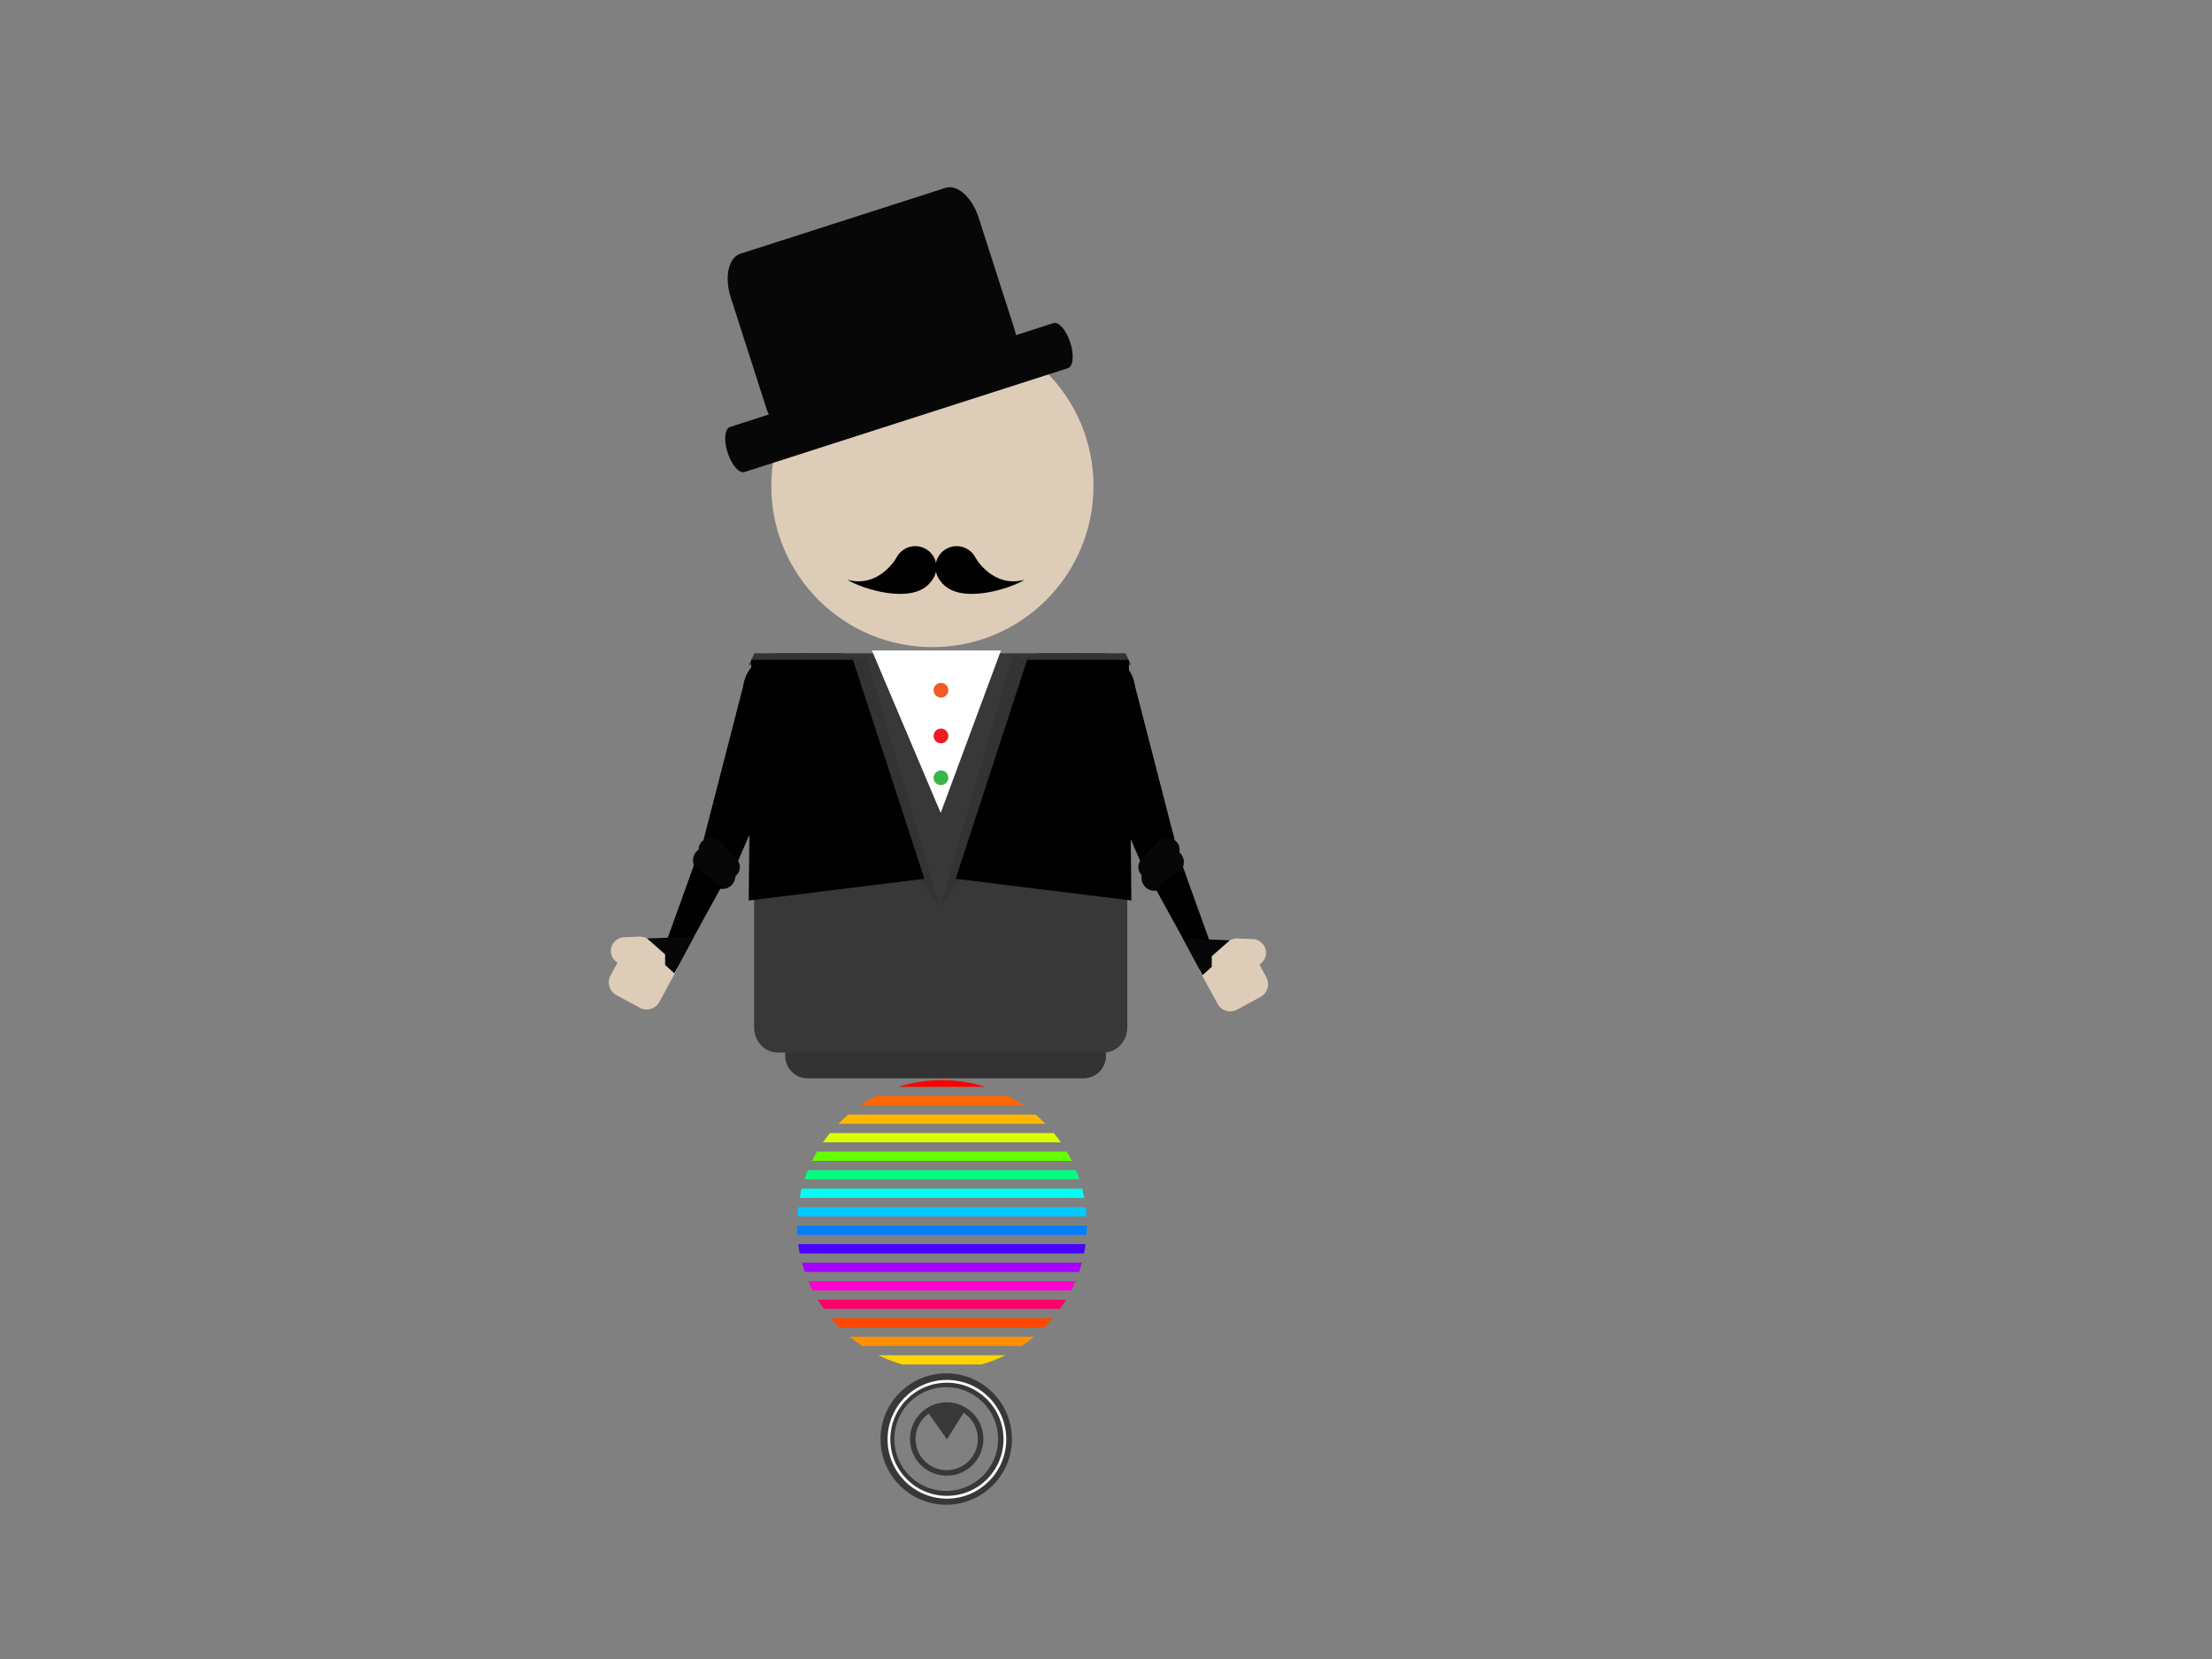 <?xml version="1.0" encoding="utf-8"?>
<!-- Generator: Adobe Illustrator 14.0.0, SVG Export Plug-In . SVG Version: 6.00 Build 43363)  -->
<!DOCTYPE svg PUBLIC "-//W3C//DTD SVG 1.1//EN" "http://www.w3.org/Graphics/SVG/1.1/DTD/svg11.dtd">
<svg version="1.1" xmlns="http://www.w3.org/2000/svg" xmlns:xlink="http://www.w3.org/1999/xlink" x="0px" y="0px" width="800px"
	 height="600px" viewBox="0 0 800 600" enable-background="new 0 0 800 600" xml:space="preserve">
<rect x="0" y="0" width="800" height="600" fill="#808080" stroke="none"/>
<g id="leg-roll-large">
	<path fill="#FF0000" d="M340.655,390.655c-5.479,0-10.76,0.845-15.724,2.403h31.445C351.412,391.5,346.132,390.655,340.655,390.655
		z"/>
	<path fill="#FF6700" d="M364.511,396.406h-47.713c-1.957,1.003-3.848,2.115-5.651,3.348h59.014
		C368.356,398.521,366.465,397.409,364.511,396.406z"/>
	<path fill="#FFB600" d="M374.539,403.101h-67.77c-1.25,1.061-2.447,2.177-3.592,3.349h74.953
		C376.986,405.277,375.788,404.161,374.539,403.101z"/>
	<path fill="#FF4800" d="M380.778,476.742H300.53c0.973,1.158,1.989,2.279,3.057,3.349h74.135
		C378.789,479.021,379.804,477.9,380.778,476.742z"/>
	<path fill="#FF9100" d="M374.043,483.438h-66.778c1.444,1.197,2.959,2.311,4.529,3.349h57.719
		C371.083,485.748,372.598,484.635,374.043,483.438z"/>
	<path fill="#FFD400" d="M317.635,490.133c2.796,1.369,5.733,2.488,8.781,3.348h28.476c3.047-0.859,5.984-1.979,8.78-3.348H317.635z
		"/>
	<path fill="#DAFF00" d="M381.143,409.795h-80.979c-0.888,1.079-1.724,2.2-2.524,3.348h86.028
		C382.867,411.995,382.031,410.874,381.143,409.795z"/>
	<path fill="#64FF00" d="M385.815,416.49h-90.323c-0.644,1.092-1.25,2.207-1.814,3.348h93.953
		C387.066,418.697,386.459,417.582,385.815,416.49z"/>
	<path fill="#00FF7F" d="M389.143,423.185h-96.979c-0.45,1.098-0.86,2.215-1.236,3.349h99.451
		C390.003,425.399,389.593,424.282,389.143,423.185z"/>
	<path fill="#00FFF2" d="M391.38,429.879H289.927c-0.285,1.102-0.525,2.221-0.739,3.35H392.12
		C391.906,432.1,391.666,430.98,391.38,429.879z"/>
	<path fill="#00C9FF" d="M392.64,436.574H288.667c-0.136,1.106-0.244,2.221-0.311,3.348h104.596
		C392.885,438.795,392.777,437.681,392.64,436.574z"/>
	<path fill="#0080FF" d="M393.047,443.27H288.259c0.005,1.125,0.055,2.24,0.128,3.348h104.532
		C392.993,445.51,393.043,444.395,393.047,443.27z"/>
	<path fill="#4A00FF" d="M392.585,449.964H288.721c0.148,1.127,0.324,2.245,0.544,3.349h102.778
		C392.262,452.209,392.437,451.091,392.585,449.964z"/>
	<path fill="#A700FF" d="M391.259,456.658h-101.21c0.303,1.133,0.648,2.248,1.024,3.349h99.16
		C390.611,458.906,390.956,457.791,391.259,456.658z"/>
	<path fill="#FF00CF" d="M388.974,463.354h-96.642c0.479,1.14,1.01,2.252,1.564,3.348h93.514
		C387.966,465.605,388.496,464.493,388.974,463.354z"/>
	<path fill="#FF0068" d="M385.57,470.049h-89.832c0.692,1.147,1.434,2.26,2.208,3.348h85.417
		C384.136,472.309,384.878,471.196,385.57,470.049z"/>
</g>
<g id="leg-roll-small">
	<circle fill="none" stroke="#383838" stroke-width="5" cx="342.216" cy="520.448" r="21.261"/>
	<circle fill="none" stroke="#383838" stroke-width="2" cx="342.386" cy="520.439" r="12.27"/>
	<circle fill="none" stroke="#FFFFFF" cx="342.467" cy="520.536" r="20.963"/>
	<polygon fill="#383838" points="342.467,520.537 335.318,510.41 340.98,508.252 349.005,510.111 	"/>
</g>
<g id="face">
	<circle fill="#DDCCB8" cx="337.216" cy="175.782" r="58.261"/>
	<g>
		<circle cx="331.032" cy="205.168" r="7.643"/>
		<path d="M324.186,201.77c0,0-6.258,11.07-17.729,7.903c4.864,3.139,24.102,9.492,30.348,0.503
			C343.05,201.187,324.186,201.77,324.186,201.77z"/>
	</g>
	<g>
		<circle cx="345.975" cy="205.168" r="7.643"/>
		<path d="M352.822,201.77c0,0,6.258,11.07,17.729,7.903c-4.864,3.139-24.102,9.492-30.348,0.503
			C333.958,201.187,352.822,201.77,352.822,201.77z"/>
	</g>
	<line fill="#070707" x1="336.926" y1="123.229" x2="342.942" y2="116.663"/>
	<path fill="#F7A231" d="M305.654,121.848c0,0-5.326-0.321-8.092-3.207c3.299,2.251,17.753,2.442,26.753-8.832
		c4.979,0.662-12.899,14.506-13.133,14.453C310.948,124.21,305.654,121.848,305.654,121.848z"/>
	<path fill="#FFBC00" d="M326.382,106.562c0,0-9.631,19.528-30.896,12.118c7.793,4.7,38.322,13.764,47.708-0.657
		C352.579,103.602,326.382,106.562,326.382,106.562z"/>
	<path fill="#F7A231" d="M328.088,114.692c0,0-1.246,5.704-8.293,8.012c4.148-0.001,9.588,0.422,13.802-5.205
		C332.796,117.803,329.458,119.473,328.088,114.692z"/>
	<path fill="#FBB03B" d="M328.121,115.771c0,0-1.246,5.705-8.294,8.013c4.149-0.002,9.589,0.421,13.804-5.205
		C332.829,118.882,329.49,120.554,328.121,115.771z"/>
	<circle fill="#F7C64B" cx="335.284" cy="111.518" r="10.193"/>
	<path fill="#FBB03B" d="M343.87,110.649l3.742,3.449c0,0-1.435,2.347-4.524,3.161C345.34,112.67,343.87,110.649,343.87,110.649z"/>
	<path fill="#F7A231" d="M344.764,114.187l2.848-0.088l-3.742-3.449C343.87,110.649,345.095,111.781,344.764,114.187z"/>
	<g>
		<g>
			<path fill="#070707" d="M323.993,107.322c-0.292,0.083-0.688-0.405-0.884-1.091l0,0c-0.197-0.686-0.12-1.311,0.172-1.396
				l17.834-5.109c0.292-0.083,0.689,0.406,0.885,1.091l0,0c0.197,0.688,0.119,1.311-0.173,1.395L323.993,107.322"/>
		</g>
		<path fill="#070707" d="M337.951,100.301c0.271,0.946,0.042,1.84-0.514,1.999l-9.67,2.77c-0.554,0.161-1.224-0.479-1.494-1.421
			l-1.471-5.131c-0.269-0.945-0.04-1.84,0.515-1.999l9.67-2.771c0.554-0.16,1.224,0.478,1.495,1.422L337.951,100.301z"/>
	</g>
</g>
<g id="left-upper-arm">
	<g>
		<path d="M293.604,255.296c-3.132,6.508-10.945,9.247-17.453,6.115c-6.043-2.907-8.836-9.851-6.699-16.039
			c0.165-0.477,0.359-0.949,0.583-1.415c3.131-6.508,10.944-9.246,17.453-6.115C293.996,240.973,296.733,248.787,293.604,255.296z"
			/>
		<polygon points="269.066,247.051 254.462,303.697 264.767,316.321 288.951,260.63 		"/>
	</g>
	<path fill="#070707" d="M254.221,304.025c-1.953,1.543-2.128,4.32-0.39,6.208l5.5,5.974c1.739,1.888,4.729,2.166,6.681,0.623l0,0
		c1.955-1.543,2.128-4.321,0.39-6.208l-5.499-5.976C259.164,302.76,256.174,302.481,254.221,304.025L254.221,304.025z"/>
</g>
<g id="right-upper-arm">
	<g>
		<path d="M385.678,255.296c3.132,6.508,10.945,9.247,17.453,6.115c6.043-2.907,8.836-9.851,6.699-16.038
			c-0.165-0.477-0.359-0.949-0.583-1.415c-3.131-6.509-10.944-9.246-17.453-6.115C385.285,240.973,382.548,248.788,385.678,255.296z
			"/>
		<polygon points="410.215,247.051 424.819,303.697 414.515,316.322 390.33,260.63 		"/>
	</g>
	<path fill="#070707" d="M425.061,304.025c1.953,1.543,2.128,4.32,0.39,6.209l-5.499,5.973c-1.74,1.889-4.729,2.166-6.682,0.623l0,0
		c-1.955-1.543-2.129-4.32-0.39-6.207l5.499-5.977C420.117,302.76,423.107,302.482,425.061,304.025L425.061,304.025z"/>
</g>
<g id="left-lower-arm">
	<g>
		<path fill="#070707" d="M251.924,307.92c-1.787,1.876-1.716,4.847,0.162,6.634l5.942,5.664c1.879,1.789,4.85,1.716,6.637-0.157
			l0,0c1.787-1.882,1.716-4.85-0.162-6.64l-5.942-5.663C256.683,305.97,253.712,306.043,251.924,307.92L251.924,307.92z"/>
		<polygon points="251.003,312.781 240.548,341.859 245.35,349.003 260.797,320.897 		"/>
		<path fill="#DDCCB8" d="M226.917,341.52c1.382-2.545,4.562-3.49,7.108-2.107l8.447,4.579c2.546,1.38,3.49,4.562,2.109,7.107
			l-6.108,11.263c-1.379,2.545-4.562,3.491-7.105,2.111l-8.449-4.582c-2.545-1.38-3.488-4.562-2.109-7.108L226.917,341.52z"/>
		<path fill="#DDCCB8" d="M220.923,344.114c-0.107-2.732,2.021-5.034,4.754-5.14l5.238-0.205c2.731-0.107,5.032,2.021,5.141,4.754
			l0,0c0.105,2.731-2.021,5.032-4.755,5.14l-5.237,0.204C223.332,348.975,221.031,346.846,220.923,344.114L220.923,344.114z"/>
		<polygon fill="#070707" points="234.025,339.412 240.549,345.152 240.548,349.003 243.901,352.019 250.977,338.765 		"/>
	</g>
</g>
<g id="right-lower-arm">
	<g>
		<path fill="#070707" d="M426.878,308.585c1.787,1.876,1.716,4.847-0.162,6.634l-5.942,5.664c-1.879,1.789-4.85,1.716-6.637-0.157
			l0,0c-1.787-1.882-1.716-4.85,0.162-6.64l5.942-5.663C422.119,306.635,425.09,306.708,426.878,308.585L426.878,308.585z"/>
		<polygon points="427.799,313.446 438.254,342.524 433.452,349.668 418.005,321.562 		"/>
		<path fill="#DDCCB8" d="M451.886,342.185c-1.382-2.545-4.562-3.49-7.108-2.107l-8.447,4.579c-2.546,1.38-3.49,4.562-2.109,7.107
			l6.108,11.263c1.379,2.545,4.562,3.491,7.105,2.111l8.449-4.582c2.545-1.38,3.488-4.562,2.109-7.108L451.886,342.185z"/>
		<path fill="#DDCCB8" d="M457.879,344.779c0.107-2.732-2.021-5.034-4.754-5.14l-5.238-0.205c-2.731-0.107-5.032,2.021-5.141,4.754
			l0,0c-0.105,2.731,2.021,5.032,4.755,5.14l5.237,0.204C455.471,349.64,457.771,347.511,457.879,344.779L457.879,344.779z"/>
		<polygon fill="#070707" points="444.777,340.077 438.253,345.817 438.254,349.668 434.901,352.684 427.825,339.43 		"/>
	</g>
</g>
<g id="body">
	<path fill="#333333" d="M400,381.832c0,4.512-3.657,8.168-8.167,8.168h-99.71c-4.511,0-8.167-3.656-8.167-8.168l0,0
		c0-4.511,3.657-8.167,8.167-8.167h99.71C396.343,373.665,400,377.321,400,381.832L400,381.832z"/>
	<path fill="#383838" d="M407.695,371.565c0,5.025-3.809,9.1-8.505,9.1h-117.95c-4.697,0-8.504-4.074-8.504-9.1V245.36
		c0-5.026,3.808-9.1,8.504-9.1h117.95c4.696,0,8.505,4.074,8.505,9.1V371.565z"/>
	<polygon fill="#FFFFFF" points="315.334,235.26 362.002,235.26 340.216,294 	"/>
	<g>
		<path fill="#333333" d="M290.151,254.306c-4.983,0-9.023-4.04-9.023-9.023l0,0c0-4.983,4.04-9.023,9.023-9.023h13.927
			c4.983,0,9.023,4.04,9.023,9.023l0,0c0,4.983-4.04,9.023-9.023,9.022H290.151z"/>
		<path fill="#333333" d="M288.069,254.06c4.656-6.787,6.431-17.799,6.431-17.799h-21.648l-2.069,4.287
			c0,0,4.863-1.825,11.859,9.735C282.833,249.989,287.869,254.352,288.069,254.06z"/>
	</g>
	<g>
		<path fill="#333333" d="M389.732,254.306c4.983,0,9.023-4.04,9.023-9.023l0,0c0-4.983-4.04-9.023-9.023-9.023h-13.927
			c-4.983,0-9.023,4.04-9.023,9.023l0,0c0,4.983,4.04,9.023,9.023,9.022H389.732z"/>
		<path fill="#333333" d="M391.813,254.06c-4.656-6.787-6.431-17.799-6.431-17.799h21.648l2.069,4.287c0,0-4.863-1.825-11.858,9.735
			C397.049,249.989,392.014,254.352,391.813,254.06z"/>
	</g>
	<polygon fill="#333333" points="282.641,250.282 340,328.055 313.101,236.548 	"/>
	<polygon fill="#333333" points="396.819,250.282 340,328.055 366.36,236.548 	"/>
	<polygon points="308.478,238.632 271.707,238.632 270.782,325.667 334.333,317.828 	"/>
	<polygon points="371.485,238.632 408.256,238.632 409.18,325.667 345.629,317.828 	"/>
	<circle fill="#39B54A" cx="340.311" cy="281.298" r="2.666"/>
	<circle fill="#ED1C24" cx="340.311" cy="266.171" r="2.666"/>
	<circle fill="#F15A24" cx="340.311" cy="249.627" r="2.666"/>
</g>
<g id="hat">
	<path fill="#070707" d="M387.086,123.889c1.445,4.502,1.062,8.65-0.854,9.266l-116.991,37.567
		c-1.917,0.616-4.642-2.534-6.087-7.038l0,0c-1.446-4.501-1.064-8.649,0.852-9.265l116.991-37.567
		C382.914,116.237,385.639,119.386,387.086,123.889L387.086,123.889z"/>
	<path fill="#070707" d="M366.785,118.693c2.36,7.35,0.823,14.417-3.436,15.785l-74.256,23.844
		c-4.26,1.368-9.625-3.482-11.985-10.833l-12.82-39.925c-2.361-7.35-0.822-14.417,3.437-15.784l74.255-23.844
		c4.26-1.369,9.624,3.482,11.984,10.833L366.785,118.693z"/>
</g>
</svg>
